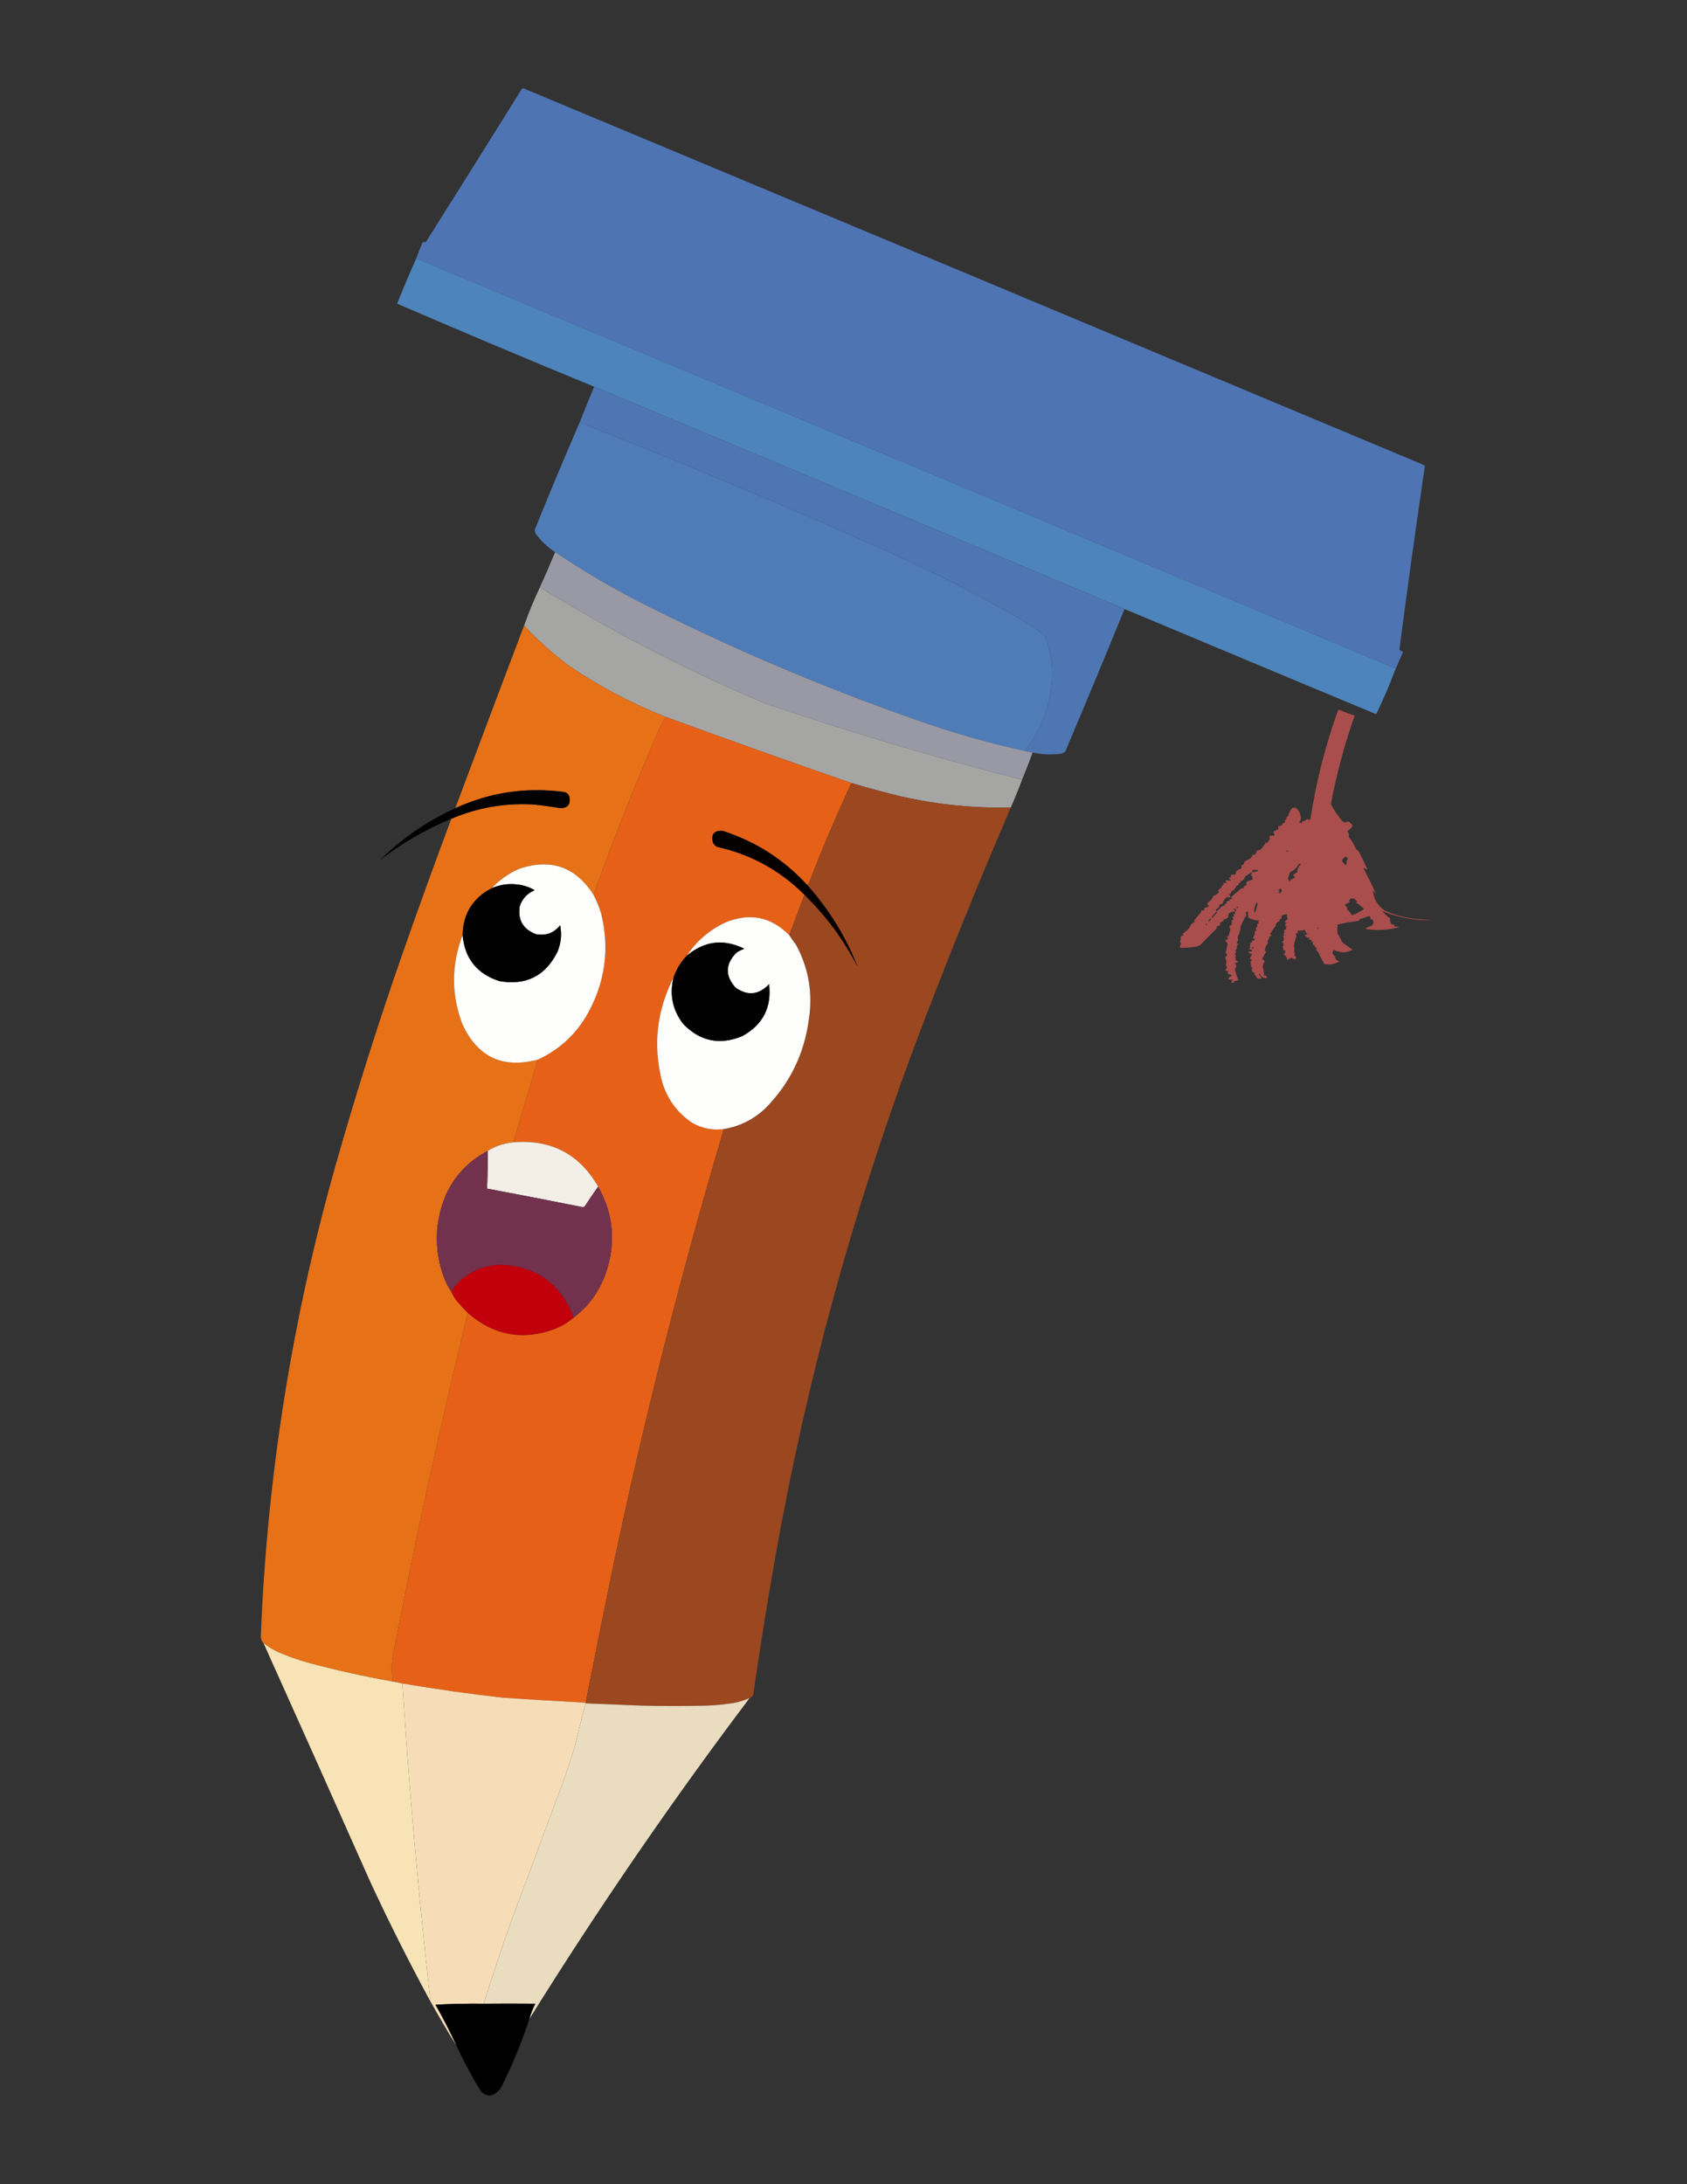 <?xml version="1.0" encoding="UTF-8"?>
<!DOCTYPE svg PUBLIC "-//W3C//DTD SVG 1.1//EN" "http://www.w3.org/Graphics/SVG/1.1/DTD/svg11.dtd">
<svg xmlns="http://www.w3.org/2000/svg" version="1.1" width="2551px" height="3301px" style="shape-rendering:geometricPrecision; text-rendering:geometricPrecision; image-rendering:optimizeQuality; fill-rule:evenodd; clip-rule:evenodd" xmlns:xlink="http://www.w3.org/1999/xlink">
<rect width="100%" height="100%" fill="#333333" stroke="none"/>
<g><path style="opacity:0.998" fill="#4e74b3" d="M 2110.5,1010.5 C 1616.95,803.557 1123.28,596.891 629.5,390.5C 632.377,382.409 635.543,374.409 639,366.5C 640.458,365.253 641.958,365.253 643.5,366.5C 692.25,289.335 740.75,212.002 789,134.5C 789.725,133.941 790.558,133.608 791.5,133.5C 1245.61,323.054 1699.61,512.888 2153.5,703C 2154.06,703.725 2154.39,704.558 2154.5,705.5C 2140.87,797.765 2128.03,890.098 2116,982.5C 2117.99,983.218 2119.82,984.218 2121.5,985.5C 2118.06,994.041 2114.39,1002.37 2110.5,1010.5 Z"/></g>
<g><path style="opacity:0.996" fill="#4e85bc" d="M 629.5,390.5 C 1123.28,596.891 1616.95,803.557 2110.5,1010.5C 2101.73,1034.03 2091.9,1057.03 2081,1079.5C 1954.08,1026.62 1827.25,973.623 1700.5,920.5C 1433.49,808.006 1166.16,696.006 898.5,584.5C 798.755,543.456 699.422,501.622 600.5,459C 609.704,435.862 619.371,413.029 629.5,390.5 Z"/></g>
<g><path style="opacity:0.997" fill="#4e76b2" d="M 898.5,584.5 C 1166.16,696.006 1433.49,808.006 1700.5,920.5C 1671.16,992.333 1641.33,1064 1611,1135.5C 1609.42,1137.04 1607.59,1138.21 1605.5,1139C 1590.75,1141.08 1576.09,1140.58 1561.5,1137.5C 1558.32,1136.68 1554.98,1136.01 1551.5,1135.5C 1551.39,1134.88 1551.06,1134.38 1550.5,1134C 1581.47,1093.74 1594.64,1048.24 1590,997.5C 1587.78,985.629 1584.78,973.963 1581,962.5C 1571.4,954.228 1561.23,946.728 1550.5,940C 1481.23,900.028 1409.89,863.695 1336.5,831C 1184.71,763.235 1031.38,699.068 876.5,638.5C 883.638,620.42 890.971,602.42 898.5,584.5 Z"/></g>
<g><path style="opacity:0.999" fill="#4f7cb7" d="M 876.5,638.5 C 1031.38,699.068 1184.71,763.235 1336.5,831C 1409.89,863.695 1481.23,900.028 1550.5,940C 1561.23,946.728 1571.4,954.228 1581,962.5C 1584.78,973.963 1587.78,985.629 1590,997.5C 1594.64,1048.24 1581.47,1093.74 1550.5,1134C 1551.06,1134.38 1551.39,1134.88 1551.5,1135.5C 1494.23,1122.92 1437.9,1106.75 1382.5,1087C 1238.89,1036.68 1099.22,977.014 963.5,908C 920.654,885.756 879.321,861.256 839.5,834.5C 827.918,827.087 818.085,817.753 810,806.5C 809.296,804.722 808.796,802.888 808.5,801C 830.522,746.469 853.189,692.302 876.5,638.5 Z"/></g>
<g><path style="opacity:0.999" fill="#9899a5" d="M 839.5,834.5 C 879.321,861.256 920.654,885.756 963.5,908C 1099.22,977.014 1238.89,1036.68 1382.5,1087C 1437.9,1106.75 1494.23,1122.92 1551.5,1135.5C 1554.98,1136.01 1558.32,1136.68 1561.5,1137.5C 1556.44,1151.28 1551.11,1164.95 1545.5,1178.5C 1414.4,1144.98 1284.73,1106.48 1156.5,1063C 1038.34,1013.09 925.012,954.594 816.5,887.5C 824.442,869.95 832.108,852.283 839.5,834.5 Z"/></g>
<g><path style="opacity:0.999" fill="#a5a5a4" d="M 816.5,887.5 C 925.012,954.594 1038.34,1013.09 1156.5,1063C 1284.73,1106.48 1414.4,1144.98 1545.5,1178.5C 1540.21,1192.73 1534.54,1206.73 1528.5,1220.5C 1472.81,1221.73 1417.81,1216.23 1363.5,1204C 1337.95,1197.87 1312.62,1191.04 1287.5,1183.5C 1193.59,1150.97 1099.93,1117.64 1006.5,1083.5C 954.153,1062.83 904.82,1036.66 858.5,1005C 834.787,987.123 812.787,967.289 792.5,945.5C 799.522,925.769 807.522,906.436 816.5,887.5 Z"/></g>
<g><path style="opacity:0.998" fill="#e67117" d="M 792.5,945.5 C 812.787,967.289 834.787,987.123 858.5,1005C 904.82,1036.66 954.153,1062.83 1006.5,1083.5C 1000.58,1093.68 995.413,1104.34 991,1115.5C 957.359,1193.6 926.193,1272.6 897.5,1352.5C 870.605,1310.25 833.272,1297.09 785.5,1313C 769.381,1319.97 755.381,1329.81 743.5,1342.5C 714.878,1357.39 700.211,1381.06 699.5,1413.5C 682.39,1458.01 682.223,1502.67 699,1547.5C 721.906,1597.7 760.073,1615.7 813.5,1601.5C 800.958,1643.12 788.625,1684.79 776.5,1726.5C 762.38,1727.87 749.38,1732.21 737.5,1739.5C 708.683,1754.49 687.516,1776.82 674,1806.5C 657.528,1846.3 656.194,1886.63 670,1927.5C 673.143,1936.45 677.309,1944.79 682.5,1952.5C 684.683,1957.53 687.517,1962.19 691,1966.5C 696.338,1972.67 701.838,1978.67 707.5,1984.5C 664.928,2158.19 626.762,2332.86 593,2508.5C 592.191,2519.58 592.358,2530.58 593.5,2541.5C 550.403,2533.82 507.736,2524.32 465.5,2513C 450.132,2508.66 435.132,2503.32 420.5,2497C 412.609,2493.23 405.276,2488.73 398.5,2483.5C 395.181,2479.87 393.848,2475.54 394.5,2470.5C 404.195,2229 442.028,1992 508,1759.5C 538.779,1651.16 572.779,1543.83 610,1437.5C 633.485,1370.54 657.651,1303.88 682.5,1237.5C 722.399,1220.54 764.065,1213.37 807.5,1216C 820.916,1217.37 834.249,1219.21 847.5,1221.5C 858.654,1221.21 863.154,1215.55 861,1204.5C 859.73,1200.23 856.896,1197.73 852.5,1197C 795.44,1189.46 740.773,1197.63 688.5,1221.5C 722.991,1129.35 757.657,1037.35 792.5,945.5 Z"/></g>
<g><path style="opacity:0.948" fill="#af4f4e" d="M 1867.5,1377.5 C 1863.84,1377.78 1860.51,1378.94 1857.5,1381C 1858.46,1382.15 1858.12,1383.15 1856.5,1384C 1857.45,1384.72 1857.62,1385.55 1857,1386.5C 1854.96,1388.6 1852.46,1389.77 1849.5,1390C 1849.96,1390.41 1850.29,1390.91 1850.5,1391.5C 1848.03,1392.76 1845.7,1394.26 1843.5,1396C 1845.57,1396.32 1845.9,1397.16 1844.5,1398.5C 1843.27,1399.28 1841.94,1399.78 1840.5,1400C 1839.36,1400.74 1839.36,1401.57 1840.5,1402.5C 1832.77,1410.08 1824.44,1418.58 1815.5,1428C 1813.04,1429.56 1810.38,1430.56 1807.5,1431C 1799.87,1432.14 1792.21,1432.64 1784.5,1432.5C 1784.1,1429.96 1784.77,1427.79 1786.5,1426C 1785.42,1425.33 1784.75,1424.33 1784.5,1423C 1785.59,1420.46 1785.76,1417.96 1785,1415.5C 1786.4,1414.77 1787.9,1414.27 1789.5,1414C 1789.17,1413 1788.83,1412 1788.5,1411C 1792.85,1408.31 1796.52,1404.98 1799.5,1401C 1800.5,1397.32 1803.17,1394.65 1807.5,1393C 1806.69,1392.69 1806.03,1392.19 1805.5,1391.5C 1808.85,1387.45 1812.18,1383.45 1815.5,1379.5C 1816.43,1378.31 1816.76,1376.98 1816.5,1375.5C 1820.08,1377.16 1821.75,1375.83 1821.5,1371.5C 1824.35,1371.97 1826.68,1371.14 1828.5,1369C 1825.97,1368.39 1825.13,1366.89 1826,1364.5C 1830.4,1361.98 1833.24,1358.64 1834.5,1354.5C 1838.22,1353.28 1841.22,1351.11 1843.5,1348C 1842.83,1347.33 1842.17,1346.67 1841.5,1346C 1843.51,1344.29 1845.51,1342.62 1847.5,1341C 1847.17,1340.67 1846.83,1340.33 1846.5,1340C 1848.84,1338.84 1850.17,1337 1850.5,1334.5C 1855.51,1334.99 1856.17,1334.16 1852.5,1332C 1852.83,1331.67 1853.17,1331.33 1853.5,1331C 1855.9,1330.63 1858.23,1330.63 1860.5,1331C 1860.83,1330.67 1861.17,1330.33 1861.5,1330C 1858.97,1329.39 1858.13,1327.89 1859,1325.5C 1859.41,1325.96 1859.91,1326.29 1860.5,1326.5C 1861.71,1325.73 1861.71,1324.89 1860.5,1324C 1862.5,1321.65 1864.84,1321.15 1867.5,1322.5C 1868.29,1320.54 1868.96,1318.54 1869.5,1316.5C 1871.89,1314.94 1874.39,1313.61 1877,1312.5C 1877.49,1310.87 1877.66,1309.2 1877.5,1307.5C 1880.47,1307.25 1881.8,1305.59 1881.5,1302.5C 1884.65,1300.59 1887.98,1298.76 1891.5,1297C 1892.83,1296.33 1892.83,1295.67 1891.5,1295C 1893.88,1294.94 1894.55,1294.1 1893.5,1292.5C 1894.65,1291.27 1895.82,1291.27 1897,1292.5C 1898.88,1290.47 1900.05,1288.14 1900.5,1285.5C 1902.56,1285.31 1904.56,1284.81 1906.5,1284C 1908.83,1281 1911.17,1278 1913.5,1275C 1913.17,1274.67 1912.83,1274.33 1912.5,1274C 1914.18,1273.97 1915.68,1273.8 1917,1273.5C 1917.79,1271.41 1918.96,1269.58 1920.5,1268C 1919.17,1266.33 1919.17,1264.67 1920.5,1263C 1922.74,1263.32 1924.91,1263.15 1927,1262.5C 1927.33,1260.95 1926.83,1259.62 1925.5,1258.5C 1925.93,1257.71 1926.26,1256.87 1926.5,1256C 1928.21,1255.87 1929.88,1255.04 1931.5,1253.5C 1932.09,1253.71 1932.59,1254.04 1933,1254.5C 1932.75,1252.08 1932.75,1249.74 1933,1247.5C 1934.31,1249.89 1935.31,1249.89 1936,1247.5C 1937.72,1248.55 1938.72,1247.89 1939,1245.5C 1940.31,1244.23 1941.81,1243.23 1943.5,1242.5C 1942.35,1240.42 1943.02,1238.92 1945.5,1238C 1944.76,1235.98 1945.6,1234.48 1948,1233.5C 1948.74,1229.51 1950.57,1225.68 1953.5,1222C 1955.36,1220.7 1957.36,1220.37 1959.5,1221C 1964.97,1225.73 1967.47,1231.56 1967,1238.5C 1966.29,1240.08 1965.46,1241.58 1964.5,1243C 1965.77,1243.31 1966.93,1243.81 1968,1244.5C 1968.25,1243.38 1968.75,1242.38 1969.5,1241.5C 1972.42,1240.82 1974.92,1239.48 1977,1237.5C 1978.24,1239.42 1979.74,1239.75 1981.5,1238.5C 1990.01,1182.48 2003.84,1127.81 2023,1074.5C 2023.31,1073.69 2023.81,1073.03 2024.5,1072.5C 2032.31,1076.08 2040.31,1079.08 2048.5,1081.5C 2033.07,1125.21 2021.07,1169.87 2012.5,1215.5C 2017.66,1225.16 2023.83,1234.16 2031,1242.5C 2032.15,1241.54 2033.15,1241.88 2034,1243.5C 2035.44,1242.74 2036.94,1242.07 2038.5,1241.5C 2041.19,1243.16 2043.52,1245.16 2045.5,1247.5C 2043.73,1251.11 2041.06,1253.94 2037.5,1256C 2039.47,1258.86 2040.14,1261.86 2039.5,1265C 2043.88,1270.25 2047.38,1276.09 2050,1282.5C 2051.67,1284.17 2053.33,1285.83 2055,1287.5C 2059.44,1296.04 2063.61,1304.71 2067.5,1313.5C 2067.17,1313.83 2066.83,1314.17 2066.5,1314.5C 2065.08,1312.86 2063.42,1312.03 2061.5,1312C 2068.46,1325.08 2074.96,1338.25 2081,1351.5C 2079.33,1349.5 2077.67,1347.5 2076,1345.5C 2076.91,1358.12 2082.74,1368.29 2093.5,1376C 2109.07,1383.12 2125.41,1387.45 2142.5,1389C 2150.17,1389.61 2157.84,1390.28 2165.5,1391C 2139.4,1391.58 2114.4,1386.91 2090.5,1377C 2093.7,1381.59 2097.7,1385.26 2102.5,1388C 2102.04,1388.41 2101.71,1388.91 2101.5,1389.5C 2102.06,1391.85 2102.73,1394.19 2103.5,1396.5C 2105.07,1397.31 2106.74,1397.64 2108.5,1397.5C 2108.5,1398.5 2108.5,1399.5 2108.5,1400.5C 2110.92,1400.19 2113.26,1400.53 2115.5,1401.5C 2099.64,1405.69 2083.64,1406.69 2067.5,1404.5C 2066.5,1404.17 2065.5,1403.83 2064.5,1403.5C 2067.3,1401.79 2070.3,1400.45 2073.5,1399.5C 2077.17,1396.75 2077.84,1393.58 2075.5,1390C 2074.55,1389.52 2073.55,1389.35 2072.5,1389.5C 2072.62,1387.52 2071.95,1385.85 2070.5,1384.5C 2065.2,1386.43 2059.87,1388.27 2054.5,1390C 2055.31,1390.31 2055.97,1390.81 2056.5,1391.5C 2045.03,1392.87 2033.69,1394.87 2022.5,1397.5C 2022.16,1402.34 2022.16,1406.84 2022.5,1411C 2025.32,1414.81 2027.49,1418.98 2029,1423.5C 2034.31,1427.89 2039.81,1431.89 2045.5,1435.5C 2040.99,1437.77 2036.15,1439.11 2031,1439.5C 2025.92,1438.69 2021.08,1437.52 2016.5,1436C 2013.88,1439.83 2014.71,1442.99 2019,1445.5C 2019.06,1449.79 2021.22,1452.29 2025.5,1453C 2018.32,1457.38 2010.65,1458.72 2002.5,1457C 2000.17,1452.67 1997.83,1448.33 1995.5,1444C 1994.64,1440.7 1992.64,1437.7 1989.5,1435C 1990.17,1434.67 1990.83,1434.33 1991.5,1434C 1990.5,1432.49 1989.16,1431.33 1987.5,1430.5C 1988.61,1428.79 1987.94,1428.12 1985.5,1428.5C 1985.42,1423.14 1983.08,1420.14 1978.5,1419.5C 1981.05,1416.87 1980.55,1416.21 1977,1417.5C 1975.67,1416 1974.17,1414.67 1972.5,1413.5C 1974.08,1412.7 1975.74,1412.2 1977.5,1412C 1974.89,1410.21 1973.39,1407.71 1973,1404.5C 1972.5,1405 1972,1405.5 1971.5,1406C 1968.17,1406.33 1964.83,1406.67 1961.5,1407C 1962.34,1408.01 1962.67,1409.18 1962.5,1410.5C 1959.42,1410.25 1958.76,1411.58 1960.5,1414.5C 1958.65,1419.56 1957.31,1424.72 1956.5,1430C 1957.75,1433.2 1957.75,1436.37 1956.5,1439.5C 1959.04,1440.94 1959.04,1442.44 1956.5,1444C 1959.04,1444.93 1960.04,1446.76 1959.5,1449.5C 1956.86,1449.84 1954.52,1449.17 1952.5,1447.5C 1950.83,1448.5 1949.17,1449.5 1947.5,1450.5C 1945.43,1450.18 1945.1,1449.34 1946.5,1448C 1945.15,1447.23 1944.32,1446.06 1944,1444.5C 1942.93,1443.81 1941.77,1443.31 1940.5,1443C 1942.84,1441.49 1943.84,1439.33 1943.5,1436.5C 1942.5,1436.5 1941.5,1436.5 1940.5,1436.5C 1940.76,1434.21 1940.42,1432.04 1939.5,1430C 1941.89,1428.69 1941.89,1427.69 1939.5,1427C 1941.8,1425.84 1941.46,1424.84 1938.5,1424C 1942.02,1421.31 1942.36,1418.31 1939.5,1415C 1940.83,1414.67 1942.17,1414.33 1943.5,1414C 1942.38,1413.75 1941.38,1413.25 1940.5,1412.5C 1942.26,1410.44 1942.59,1408.27 1941.5,1406C 1943.12,1405.38 1944.45,1404.38 1945.5,1403C 1943.2,1401.84 1943.54,1400.84 1946.5,1400C 1945.55,1399.52 1944.55,1399.35 1943.5,1399.5C 1943.3,1397.61 1943.96,1396.11 1945.5,1395C 1944.38,1394.75 1943.38,1394.25 1942.5,1393.5C 1944.54,1391.79 1946.21,1389.79 1947.5,1387.5C 1945.73,1386.18 1945.4,1384.68 1946.5,1383C 1946,1382.5 1945.5,1382 1945,1381.5C 1943.27,1382.25 1941.43,1382.75 1939.5,1383C 1937.47,1384.4 1937.14,1386.06 1938.5,1388C 1937.5,1388.33 1936.5,1388.67 1935.5,1389C 1935.33,1390.12 1935,1391.28 1934.5,1392.5C 1930.71,1393.74 1928.87,1396.07 1929,1399.5C 1925.78,1403.45 1922.95,1407.61 1920.5,1412C 1922.99,1413.25 1922.82,1414.42 1920,1415.5C 1919.02,1418.1 1917.86,1420.6 1916.5,1423C 1917.93,1424.71 1917.59,1426.05 1915.5,1427C 1915.83,1427.33 1916.17,1427.67 1916.5,1428C 1915.33,1428.5 1914.5,1429.33 1914,1430.5C 1913.69,1432.56 1913.19,1434.56 1912.5,1436.5C 1913.17,1437.17 1913.83,1437.83 1914.5,1438.5C 1912.25,1442.24 1910.25,1446.07 1908.5,1450C 1910.22,1450.52 1911.56,1451.52 1912.5,1453C 1910.92,1455.45 1909.92,1458.11 1909.5,1461C 1910.62,1465.17 1911.29,1469.67 1911.5,1474.5C 1914.5,1474.17 1915.83,1475.5 1915.5,1478.5C 1910.29,1478.8 1906.79,1476.47 1905,1471.5C 1904.5,1472 1904,1472.5 1903.5,1473C 1909.54,1478.65 1908.54,1480.48 1900.5,1478.5C 1900.02,1476.01 1898.69,1474.01 1896.5,1472.5C 1896.71,1471.91 1897.04,1471.41 1897.5,1471C 1894.53,1469.86 1892.86,1467.69 1892.5,1464.5C 1893.03,1463.81 1893.69,1463.31 1894.5,1463C 1891.27,1461.64 1890.6,1459.98 1892.5,1458C 1891.69,1457.69 1891.03,1457.19 1890.5,1456.5C 1891.83,1455.5 1891.83,1454.5 1890.5,1453.5C 1891.5,1452.67 1892.5,1451.83 1893.5,1451C 1892.38,1450.75 1891.38,1450.25 1890.5,1449.5C 1890.52,1447.08 1891.52,1444.75 1893.5,1442.5C 1891.33,1441.8 1889.33,1440.8 1887.5,1439.5C 1888.82,1437.73 1890.32,1437.4 1892,1438.5C 1892.69,1437.97 1893.19,1437.31 1893.5,1436.5C 1891.83,1435.83 1890.17,1435.17 1888.5,1434.5C 1889.03,1433.81 1889.69,1433.31 1890.5,1433C 1889.71,1430.56 1889.88,1428.06 1891,1425.5C 1891.75,1424.87 1892.58,1424.37 1893.5,1424C 1893.17,1423.67 1892.83,1423.33 1892.5,1423C 1893.95,1421.88 1895.62,1421.22 1897.5,1421C 1896.37,1419.98 1896.7,1419.32 1898.5,1419C 1897.21,1418.51 1895.87,1418.34 1894.5,1418.5C 1895.14,1416.2 1896.14,1414.03 1897.5,1412C 1896.55,1409.22 1897.55,1407.22 1900.5,1406C 1899.83,1405.67 1899.17,1405.33 1898.5,1405C 1899.22,1403.01 1900.22,1401.18 1901.5,1399.5C 1900.32,1397.53 1900.99,1396.2 1903.5,1395.5C 1902.12,1393.84 1902.46,1392.5 1904.5,1391.5C 1898.46,1391.27 1892.79,1389.77 1887.5,1387C 1887.24,1383.94 1887.07,1380.77 1887,1377.5C 1885.93,1378.19 1884.77,1378.69 1883.5,1379C 1884.58,1380.73 1884.74,1382.56 1884,1384.5C 1880.85,1389.62 1878.18,1394.95 1876,1400.5C 1875.72,1406.06 1874.22,1411.23 1871.5,1416C 1871.49,1417.58 1871.83,1419.25 1872.5,1421C 1870.84,1422.44 1870.18,1424.28 1870.5,1426.5C 1871.55,1426.35 1872.55,1426.52 1873.5,1427C 1870.7,1428.11 1869.7,1429.95 1870.5,1432.5C 1869.87,1434.26 1868.87,1435.76 1867.5,1437C 1868.31,1437.31 1868.97,1437.81 1869.5,1438.5C 1866.92,1440.71 1866.92,1442.88 1869.5,1445C 1866.97,1446.32 1866.97,1447.48 1869.5,1448.5C 1868.83,1449.17 1868.17,1449.83 1867.5,1450.5C 1869.05,1451.68 1870.71,1452.68 1872.5,1453.5C 1870.52,1454.22 1868.85,1455.38 1867.5,1457C 1868.89,1457.96 1869.56,1459.29 1869.5,1461C 1868.2,1462.76 1867.53,1464.42 1867.5,1466C 1868.8,1471.26 1870.46,1476.43 1872.5,1481.5C 1870.23,1482.31 1867.9,1482.81 1865.5,1483C 1866.83,1483.67 1866.83,1484.33 1865.5,1485C 1864.55,1485.48 1863.55,1485.65 1862.5,1485.5C 1862.5,1484.17 1862.5,1482.83 1862.5,1481.5C 1863.55,1481.65 1864.55,1481.48 1865.5,1481C 1862.85,1480.5 1860.19,1480.34 1857.5,1480.5C 1857.28,1479.32 1857.61,1478.32 1858.5,1477.5C 1864.06,1474.62 1863.72,1472.95 1857.5,1472.5C 1856.25,1470.96 1856.25,1469.46 1857.5,1468C 1855.74,1467.8 1854.08,1467.3 1852.5,1466.5C 1853.71,1465.13 1854.71,1463.63 1855.5,1462C 1853.72,1459.87 1853.39,1457.37 1854.5,1454.5C 1854.56,1451.95 1853.89,1449.62 1852.5,1447.5C 1853.5,1446.17 1854.5,1444.83 1855.5,1443.5C 1854.96,1442.25 1854.29,1441.09 1853.5,1440C 1854.19,1435.78 1855.19,1431.44 1856.5,1427C 1855.64,1424.95 1854.31,1423.28 1852.5,1422C 1854.52,1421.1 1856.18,1419.77 1857.5,1418C 1853.76,1416.49 1853.76,1415.66 1857.5,1415.5C 1858.56,1412.1 1859.56,1408.6 1860.5,1405C 1859.71,1402.9 1859.38,1400.73 1859.5,1398.5C 1860.55,1398.65 1861.55,1398.48 1862.5,1398C 1861.9,1396.37 1862.24,1394.71 1863.5,1393C 1862.69,1392.69 1862.03,1392.19 1861.5,1391.5C 1865.38,1390.7 1866.05,1389.04 1863.5,1386.5C 1866.62,1385.31 1866.95,1383.81 1864.5,1382C 1865.45,1381.52 1866.45,1381.35 1867.5,1381.5C 1867.5,1380.17 1867.5,1378.83 1867.5,1377.5 Z M 1945.5,1287.5 C 1945.51,1285 1946.18,1284.83 1947.5,1287C 1946.91,1287.46 1946.24,1287.63 1945.5,1287.5 Z M 2030.5,1298.5 C 2031.91,1296.53 2033.41,1295.19 2035,1294.5C 2036.17,1295.67 2037.33,1296.83 2038.5,1298C 2036.56,1299.82 2035.89,1301.82 2036.5,1304C 2035.77,1305.4 2035.27,1306.9 2035,1308.5C 2033.71,1306.21 2032.04,1304.21 2030,1302.5C 2029.42,1301.07 2029.59,1299.74 2030.5,1298.5 Z M 1949.5,1332.5 C 1949.21,1330.72 1948.55,1329.06 1947.5,1327.5C 1948.81,1324.66 1949.81,1321.66 1950.5,1318.5C 1956.58,1315.42 1961.24,1311.08 1964.5,1305.5C 1965.55,1305.35 1966.55,1305.52 1967.5,1306C 1964,1308.82 1962,1312.48 1961.5,1317C 1961.83,1317.33 1962.17,1317.67 1962.5,1318C 1959.89,1319.02 1957.56,1320.52 1955.5,1322.5C 1956.31,1323.81 1957.31,1324.98 1958.5,1326C 1954.97,1327.52 1951.97,1329.68 1949.5,1332.5 Z M 1892.5,1318.5 C 1893.5,1317.32 1894.34,1315.98 1895,1314.5C 1897.04,1314.82 1899.21,1314.98 1901.5,1315C 1901.96,1315.41 1902.29,1315.91 1902.5,1316.5C 1899.51,1317.23 1896.18,1317.9 1892.5,1318.5 Z M 1892.5,1318.5 C 1892.41,1319.5 1892.75,1320.33 1893.5,1321C 1892.69,1321.31 1892.03,1321.81 1891.5,1322.5C 1892.71,1323.87 1893.71,1325.37 1894.5,1327C 1894.26,1327.87 1893.93,1328.71 1893.5,1329.5C 1890.84,1330.5 1888.17,1331.5 1885.5,1332.5C 1884.32,1334.14 1884.32,1335.8 1885.5,1337.5C 1884.01,1338.24 1882.51,1338.91 1881,1339.5C 1880.38,1340.45 1880.55,1341.28 1881.5,1342C 1879.83,1342.33 1878.17,1342.67 1876.5,1343C 1871.53,1347.3 1866.53,1351.63 1861.5,1356C 1862.17,1356.67 1862.83,1357.33 1863.5,1358C 1861.91,1358.86 1860.25,1359.53 1858.5,1360C 1858.83,1360.33 1859.17,1360.67 1859.5,1361C 1858.13,1361.4 1856.79,1361.9 1855.5,1362.5C 1854.29,1363.27 1854.29,1364.11 1855.5,1365C 1853.96,1365.29 1852.62,1365.96 1851.5,1367C 1851.83,1367.33 1852.17,1367.67 1852.5,1368C 1850.27,1368.56 1848.27,1369.56 1846.5,1371C 1844.3,1373.37 1841.96,1375.54 1839.5,1377.5C 1839.46,1376.42 1839.13,1375.42 1838.5,1374.5C 1842.01,1373.49 1843.85,1371.15 1844,1367.5C 1845.36,1366.62 1846.86,1366.29 1848.5,1366.5C 1849.57,1361.92 1852.07,1358.25 1856,1355.5C 1857.36,1356.38 1858.86,1356.71 1860.5,1356.5C 1860.52,1354.86 1859.85,1353.52 1858.5,1352.5C 1860.75,1350.75 1862.42,1348.59 1863.5,1346C 1864.45,1345.52 1865.45,1345.35 1866.5,1345.5C 1866.56,1343.41 1867.56,1341.91 1869.5,1341C 1869.04,1340.59 1868.71,1340.09 1868.5,1339.5C 1870.27,1338.81 1871.94,1337.98 1873.5,1337C 1873.17,1336.67 1872.83,1336.33 1872.5,1336C 1873.83,1335 1875.17,1334 1876.5,1333C 1876.17,1332.67 1875.83,1332.33 1875.5,1332C 1879.45,1331.21 1881.79,1328.87 1882.5,1325C 1885.69,1322.65 1889.02,1320.48 1892.5,1318.5 Z M 1936.5,1342.5 C 1939.57,1347.19 1938.24,1349.69 1932.5,1350C 1935.17,1348.33 1935.17,1346.67 1932.5,1345C 1934.32,1344.8 1935.65,1343.97 1936.5,1342.5 Z M 2042.5,1357.5 C 2044.11,1358.36 2045.77,1358.53 2047.5,1358C 2049.17,1359.67 2050.83,1361.33 2052.5,1363C 2051.83,1363.33 2051.17,1363.67 2050.5,1364C 2054.95,1366.88 2058.95,1370.21 2062.5,1374C 2056.94,1377.95 2050.94,1381.11 2044.5,1383.5C 2042.4,1379.89 2039.73,1376.73 2036.5,1374C 2036.96,1373.59 2037.29,1373.09 2037.5,1372.5C 2036.29,1370.85 2034.96,1369.35 2033.5,1368C 2035.89,1366.08 2038.56,1364.58 2041.5,1363.5C 2040.83,1362.83 2040.17,1362.17 2039.5,1361.5C 2040.83,1360.36 2041.83,1359.02 2042.5,1357.5 Z M 1900.5,1363.5 C 1901.62,1365.29 1901.79,1367.29 1901,1369.5C 1899.9,1373.18 1898.73,1376.85 1897.5,1380.5C 1896.78,1378.21 1896.45,1376.05 1896.5,1374C 1897.42,1370.64 1898.75,1367.14 1900.5,1363.5 Z M 1871.5,1370.5 C 1872.04,1370.56 1872.38,1370.89 1872.5,1371.5C 1871.64,1372.58 1870.64,1372.75 1869.5,1372C 1870.42,1371.72 1871.08,1371.22 1871.5,1370.5 Z M 1867.5,1377.5 C 1867.43,1375.59 1866.43,1374.42 1864.5,1374C 1866.11,1373.28 1867.61,1373.45 1869,1374.5C 1869.58,1376 1869.08,1377 1867.5,1377.5 Z M 1839.5,1377.5 C 1839.61,1378.12 1839.94,1378.62 1840.5,1379C 1838,1381.83 1835.5,1384.67 1833,1387.5C 1832.33,1386.5 1832.33,1385.5 1833,1384.5C 1835.42,1382.22 1837.59,1379.89 1839.5,1377.5 Z M 1827.5,1393.5 C 1827.61,1390.89 1828.77,1388.89 1831,1387.5C 1830.96,1390.06 1829.8,1392.06 1827.5,1393.5 Z M 1823.5,1396.5 C 1826,1396.51 1826.17,1397.18 1824,1398.5C 1823.54,1397.91 1823.37,1397.24 1823.5,1396.5 Z M 1992.5,1401.5 C 1993.78,1402.39 1993.78,1403.39 1992.5,1404.5C 1991.91,1403.77 1991.91,1402.77 1992.5,1401.5 Z M 1893.5,1431.5 C 1895.76,1432.24 1895.93,1433.24 1894,1434.5C 1893.52,1433.55 1893.35,1432.55 1893.5,1431.5 Z"/></g>
<g><path style="opacity:1" fill="#e66117" d="M 1006.5,1083.5 C 1099.93,1117.64 1193.59,1150.97 1287.5,1183.5C 1264.15,1233.37 1242.65,1284.03 1223,1335.5C 1222.58,1336.76 1221.75,1337.42 1220.5,1337.5C 1185.44,1299.28 1143.1,1272.12 1093.5,1256C 1080.12,1254.61 1074.95,1260.44 1078,1273.5C 1079.5,1276.33 1081.67,1278.5 1084.5,1280C 1135.79,1291.47 1179.79,1315.63 1216.5,1352.5C 1208.56,1372.72 1200.89,1393.05 1193.5,1413.5C 1165.99,1385.72 1133.99,1379.22 1097.5,1394C 1073.06,1405.28 1053.39,1422.11 1038.5,1444.5C 1029.43,1453.94 1022.76,1464.94 1018.5,1477.5C 993.045,1527.54 987.212,1579.87 1001,1634.5C 1008.76,1660.91 1023.93,1681.74 1046.5,1697C 1061.4,1705.56 1077.4,1708.72 1094.5,1706.5C 1029.29,1926.02 973.119,2148.02 926,2372.5C 912.172,2439.48 898.672,2506.48 885.5,2573.5C 843.821,2571.27 802.154,2568.77 760.5,2566C 709.628,2560.18 658.961,2553.02 608.5,2544.5C 603.556,2543.22 598.556,2542.22 593.5,2541.5C 592.358,2530.58 592.191,2519.58 593,2508.5C 626.762,2332.86 664.928,2158.19 707.5,1984.5C 746.988,2018.86 791.321,2026.69 840.5,2008C 850.464,2003.83 859.464,1998.33 867.5,1991.5C 890.343,1974.13 906.51,1951.8 916,1924.5C 931.84,1878.94 928.007,1835.27 904.5,1793.5C 876.121,1744.31 833.454,1721.97 776.5,1726.5C 788.625,1684.79 800.958,1643.12 813.5,1601.5C 846.131,1586.37 871.298,1563.04 889,1531.5C 915.287,1483.74 921.953,1433.41 909,1380.5C 905.983,1370.8 902.15,1361.47 897.5,1352.5C 926.193,1272.6 957.359,1193.6 991,1115.5C 995.413,1104.34 1000.58,1093.68 1006.5,1083.5 Z"/></g>
<g><path style="opacity:0.998" fill="#9b471f" d="M 1287.5,1183.5 C 1312.62,1191.04 1337.95,1197.87 1363.5,1204C 1417.81,1216.23 1472.81,1221.73 1528.5,1220.5C 1476.84,1340.3 1428.01,1461.3 1382,1583.5C 1288.61,1834.4 1218.61,2091.73 1172,2355.5C 1159.92,2423.99 1148.92,2492.66 1139,2561.5C 1137.92,2564.08 1136.09,2565.75 1133.5,2566.5C 1125.82,2569.89 1117.82,2572.39 1109.5,2574C 1095.91,2576.06 1082.24,2577.39 1068.5,2578C 1035.83,2578.67 1003.17,2578.67 970.5,2578C 942.159,2576.89 913.826,2575.73 885.5,2574.5C 885.5,2574.17 885.5,2573.83 885.5,2573.5C 898.672,2506.48 912.172,2439.48 926,2372.5C 973.119,2148.02 1029.29,1926.02 1094.5,1706.5C 1118.75,1702.38 1139.75,1691.88 1157.5,1675C 1194.09,1637.98 1215.93,1593.48 1223,1541.5C 1229.3,1501.62 1222.96,1463.95 1204,1428.5C 1200.25,1423.6 1196.75,1418.6 1193.5,1413.5C 1200.89,1393.05 1208.56,1372.72 1216.5,1352.5C 1249.26,1384.43 1276.09,1420.76 1297,1461.5C 1278.87,1415.57 1253.37,1374.23 1220.5,1337.5C 1221.75,1337.42 1222.58,1336.76 1223,1335.5C 1242.65,1284.03 1264.15,1233.37 1287.5,1183.5 Z"/></g>
<g><path style="opacity:0.967" fill="#020100" d="M 682.5,1237.5 C 643.432,1253.78 607.266,1274.78 574,1300.5C 607.175,1267.58 645.342,1241.25 688.5,1221.5C 740.773,1197.63 795.44,1189.46 852.5,1197C 856.896,1197.73 859.73,1200.23 861,1204.5C 863.154,1215.55 858.654,1221.21 847.5,1221.5C 834.249,1219.21 820.916,1217.37 807.5,1216C 764.065,1213.37 722.399,1220.54 682.5,1237.5 Z"/></g>
<g><path style="opacity:1" fill="#050100" d="M 1220.5,1337.5 C 1253.37,1374.23 1278.87,1415.57 1297,1461.5C 1276.09,1420.76 1249.26,1384.43 1216.5,1352.5C 1179.79,1315.63 1135.79,1291.47 1084.5,1280C 1081.67,1278.5 1079.5,1276.33 1078,1273.5C 1074.95,1260.44 1080.12,1254.61 1093.5,1256C 1143.1,1272.12 1185.44,1299.28 1220.5,1337.5 Z"/></g>
<g><path style="opacity:1" fill="#fefefd" d="M 897.5,1352.5 C 902.15,1361.47 905.983,1370.8 909,1380.5C 921.953,1433.41 915.287,1483.74 889,1531.5C 871.298,1563.04 846.131,1586.37 813.5,1601.5C 760.073,1615.7 721.906,1597.7 699,1547.5C 682.223,1502.67 682.39,1458.01 699.5,1413.5C 702.825,1449 721.492,1472.16 755.5,1483C 795.861,1489.74 825.028,1474.9 843,1438.5C 848.389,1425.54 849.722,1412.21 847,1398.5C 837.683,1410.22 825.516,1414.72 810.5,1412C 790.849,1404.54 782.682,1390.37 786,1369.5C 789.885,1358.11 797.385,1350.11 808.5,1345.5C 800.76,1340.97 792.427,1338.13 783.5,1337C 769.605,1335.07 756.271,1336.9 743.5,1342.5C 755.381,1329.81 769.381,1319.97 785.5,1313C 833.272,1297.09 870.605,1310.25 897.5,1352.5 Z"/></g>
<g><path style="opacity:1" fill="#010101" d="M 699.5,1413.5 C 700.211,1381.06 714.878,1357.39 743.5,1342.5C 756.271,1336.9 769.605,1335.07 783.5,1337C 792.427,1338.13 800.76,1340.97 808.5,1345.5C 797.385,1350.11 789.885,1358.11 786,1369.5C 782.682,1390.37 790.849,1404.54 810.5,1412C 825.516,1414.72 837.683,1410.22 847,1398.5C 849.722,1412.21 848.389,1425.54 843,1438.5C 825.028,1474.9 795.861,1489.74 755.5,1483C 721.492,1472.16 702.825,1449 699.5,1413.5 Z"/></g>
<g><path style="opacity:1" fill="#fefefd" d="M 1193.5,1413.5 C 1196.75,1418.6 1200.25,1423.6 1204,1428.5C 1222.96,1463.95 1229.3,1501.62 1223,1541.5C 1215.93,1593.48 1194.09,1637.98 1157.5,1675C 1139.75,1691.88 1118.75,1702.38 1094.5,1706.5C 1077.4,1708.72 1061.4,1705.56 1046.5,1697C 1023.93,1681.74 1008.76,1660.91 1001,1634.5C 987.212,1579.87 993.045,1527.54 1018.5,1477.5C 1012.13,1503.16 1016.96,1526.49 1033,1547.5C 1058.55,1574.01 1088.38,1580.18 1122.5,1566C 1153.53,1548.94 1167.03,1522.78 1163,1487.5C 1147.66,1503.74 1130.83,1505.58 1112.5,1493C 1096.2,1475.01 1096.53,1457.35 1113.5,1440C 1117.22,1437.47 1121.22,1435.47 1125.5,1434C 1094.16,1418.57 1065.16,1422.07 1038.5,1444.5C 1053.39,1422.11 1073.06,1405.28 1097.5,1394C 1133.99,1379.22 1165.99,1385.72 1193.5,1413.5 Z"/></g>
<g><path style="opacity:0.251" fill="#af4f4e" d="M 1970.5,1408.5 C 1971.68,1408.28 1972.68,1408.61 1973.5,1409.5C 1972.28,1410.61 1970.94,1410.78 1969.5,1410C 1970.06,1409.62 1970.39,1409.12 1970.5,1408.5 Z"/></g>
<g><path style="opacity:0.667" fill="#af4f4e" d="M 1980.5,1424.5 C 1981.25,1423.43 1982.25,1423.26 1983.5,1424C 1982.55,1424.48 1981.55,1424.65 1980.5,1424.5 Z"/></g>
<g><path style="opacity:1" fill="#010101" d="M 1018.5,1477.5 C 1022.76,1464.94 1029.43,1453.94 1038.5,1444.5C 1065.16,1422.07 1094.16,1418.57 1125.5,1434C 1121.22,1435.47 1117.22,1437.47 1113.5,1440C 1096.53,1457.35 1096.2,1475.01 1112.5,1493C 1130.83,1505.58 1147.66,1503.74 1163,1487.5C 1167.03,1522.78 1153.53,1548.94 1122.5,1566C 1088.38,1580.18 1058.55,1574.01 1033,1547.5C 1016.96,1526.49 1012.13,1503.16 1018.5,1477.5 Z"/></g>
<g><path style="opacity:1" fill="#f4efe6" d="M 904.5,1793.5 C 897.53,1803.32 890.696,1813.32 884,1823.5C 883.107,1824.08 882.107,1824.41 881,1824.5C 832.865,1814.84 784.698,1805.51 736.5,1796.5C 737.358,1777.51 737.691,1758.51 737.5,1739.5C 749.38,1732.21 762.38,1727.87 776.5,1726.5C 833.454,1721.97 876.121,1744.31 904.5,1793.5 Z"/></g>
<g><path style="opacity:1" fill="#72324e" d="M 737.5,1739.5 C 737.691,1758.51 737.358,1777.51 736.5,1796.5C 784.698,1805.51 832.865,1814.84 881,1824.5C 882.107,1824.41 883.107,1824.08 884,1823.5C 890.696,1813.32 897.53,1803.32 904.5,1793.5C 928.007,1835.27 931.84,1878.94 916,1924.5C 906.51,1951.8 890.343,1974.13 867.5,1991.5C 848.808,1941.33 812.641,1914.66 759,1911.5C 731.207,1911.98 707.874,1922.31 689,1942.5C 686.574,1945.69 684.407,1949.02 682.5,1952.5C 677.309,1944.79 673.143,1936.45 670,1927.5C 656.194,1886.63 657.528,1846.3 674,1806.5C 687.516,1776.82 708.683,1754.49 737.5,1739.5 Z"/></g>
<g><path style="opacity:1" fill="#c1000c" d="M 867.5,1991.5 C 859.464,1998.33 850.464,2003.83 840.5,2008C 791.321,2026.69 746.988,2018.86 707.5,1984.5C 701.838,1978.67 696.338,1972.67 691,1966.5C 687.517,1962.19 684.683,1957.53 682.5,1952.5C 684.407,1949.02 686.574,1945.69 689,1942.5C 707.874,1922.31 731.207,1911.98 759,1911.5C 812.641,1914.66 848.808,1941.33 867.5,1991.5 Z"/></g>
<g><path style="opacity:0.994" fill="#f8e4b6" d="M 398.5,2483.5 C 405.276,2488.73 412.609,2493.23 420.5,2497C 435.132,2503.32 450.132,2508.66 465.5,2513C 507.736,2524.32 550.403,2533.82 593.5,2541.5C 598.556,2542.22 603.556,2543.22 608.5,2544.5C 618.668,2703.68 632.668,2862.51 650.5,3021C 650.43,3021.76 650.097,3022.26 649.5,3022.5C 617.843,2964.19 588.01,2904.85 560,2844.5C 506.451,2724.01 452.618,2603.68 398.5,2483.5 Z"/></g>
<g><path style="opacity:1" fill="#f7ddb7" d="M 608.5,2544.5 C 658.961,2553.02 709.628,2560.18 760.5,2566C 802.154,2568.77 843.821,2571.27 885.5,2573.5C 885.5,2573.83 885.5,2574.17 885.5,2574.5C 879.722,2596.28 874.222,2618.28 869,2640.5C 864.202,2655.9 859.202,2671.23 854,2686.5C 827.667,2757.17 801.333,2827.83 775,2898.5C 759.398,2941.47 744.898,2984.81 731.5,3028.5C 707.146,3028.17 682.813,3028.67 658.5,3030C 670.087,3050.34 680.753,3071.17 690.5,3092.5C 676.344,3069.53 662.677,3046.2 649.5,3022.5C 650.097,3022.26 650.43,3021.76 650.5,3021C 632.668,2862.51 618.668,2703.68 608.5,2544.5 Z"/></g>
<g><path style="opacity:0.996" fill="#ebddc0" d="M 1133.5,2566.5 C 1015.33,2723.14 904.335,2884.8 800.5,3051.5C 802.649,3043.53 805.649,3035.86 809.5,3028.5C 783.521,3028.27 757.521,3028.27 731.5,3028.5C 744.898,2984.81 759.398,2941.47 775,2898.5C 801.333,2827.83 827.667,2757.17 854,2686.5C 859.202,2671.23 864.202,2655.9 869,2640.5C 874.222,2618.28 879.722,2596.28 885.5,2574.5C 913.826,2575.73 942.159,2576.89 970.5,2578C 1003.17,2578.67 1035.83,2578.67 1068.5,2578C 1082.24,2577.39 1095.91,2576.06 1109.5,2574C 1117.82,2572.39 1125.82,2569.89 1133.5,2566.5 Z"/></g>
<g><path style="opacity:0.991" fill="#000000" d="M 800.5,3051.5 C 788.976,3086.9 774.81,3121.23 758,3154.5C 753.969,3161.38 748.136,3165.71 740.5,3167.5C 735.088,3166.88 730.588,3164.54 727,3160.5C 713.536,3138.57 701.37,3115.91 690.5,3092.5C 680.753,3071.17 670.087,3050.34 658.5,3030C 682.813,3028.67 707.146,3028.17 731.5,3028.5C 757.521,3028.27 783.521,3028.27 809.5,3028.5C 805.649,3035.86 802.649,3043.53 800.5,3051.5 Z"/></g>
</svg>
